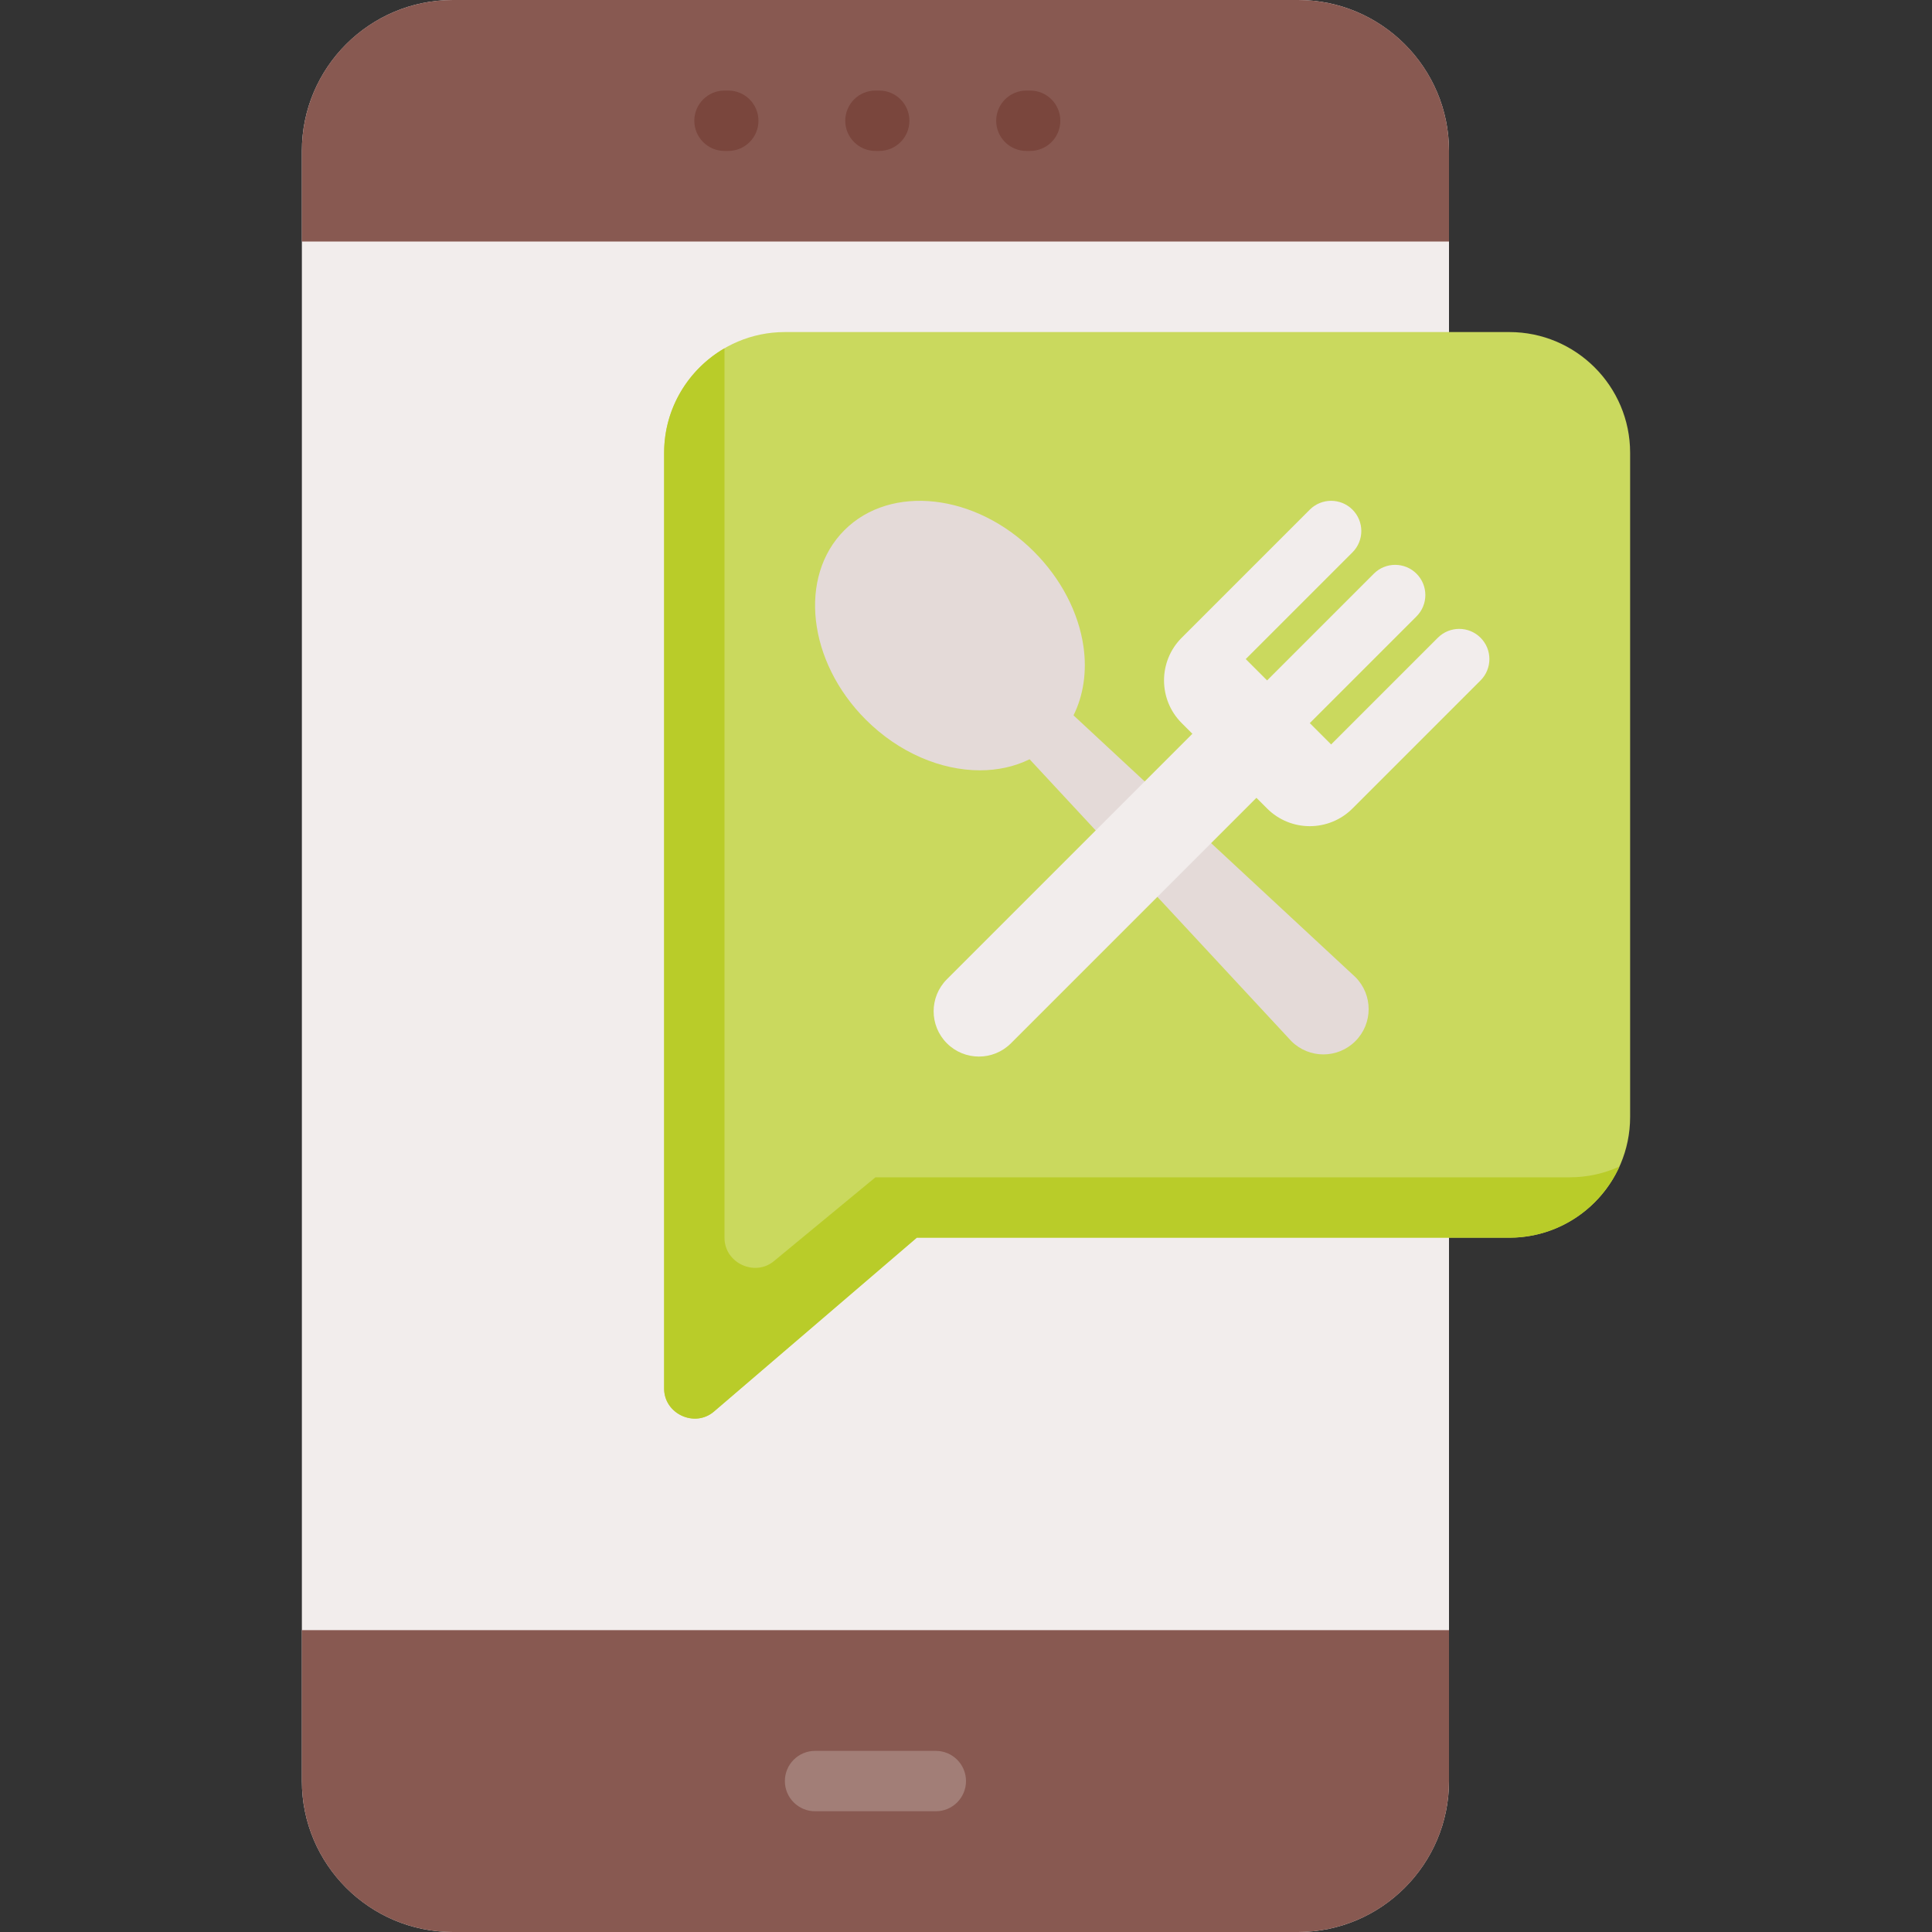 <?xml version="1.0" encoding="iso-8859-1"?>
<!-- Generator: Adobe Illustrator 19.0.0, SVG Export Plug-In . SVG Version: 6.00 Build 0)  -->
<svg version="1.1" id="Capa_1" xmlns="http://www.w3.org/2000/svg" xmlns:xlink="http://www.w3.org/1999/xlink" x="0px" y="0px"
	 viewBox="0 0 512 512" style="enable-background:new 0 0 512 512;" xml:space="preserve">
<rect x="0" y="0" width="512" height="512" fill="#333333" stroke="none"/>
<path style="fill:#F2EDEC;" d="M344,0H120C97.944,0,80,17.944,80,40v432c0,22.056,17.944,40,40,40h224c22.056,0,40-17.944,40-40V40
	C384,17.944,366.056,0,344,0z"/>
<g>
	<path style="fill:#885951;" d="M384,432H80v40c0,22.091,17.909,40,40,40h224c22.091,0,40-17.909,40-40V432z"/>
	<path style="fill:#885951;" d="M344,0H120C97.909,0,80,17.909,80,40v24h304V40C384,17.909,366.091,0,344,0z"/>
</g>
<g>
	<path style="fill:#7A463D;" d="M233,40h-1c-4.418,0-8-3.582-8-8s3.582-8,8-8h1c4.418,0,8,3.582,8,8S237.418,40,233,40z"/>
	<path style="fill:#7A463D;" d="M273,40h-1c-4.418,0-8-3.582-8-8s3.582-8,8-8h1c4.418,0,8,3.582,8,8S277.418,40,273,40z"/>
	<path style="fill:#7A463D;" d="M193,40h-1c-4.418,0-8-3.582-8-8s3.582-8,8-8h1c4.418,0,8,3.582,8,8S197.418,40,193,40z"/>
</g>
<path style="fill:#A27E77;" d="M248,480h-32c-4.418,0-8-3.582-8-8s3.582-8,8-8h32c4.418,0,8,3.582,8,8S252.418,480,248,480z"/>
<path style="fill:#CAD95E;" d="M400,88H208c-17.645,0-32,14.355-32,32v248c0,6.677,8.107,10.445,13.206,6.074L242.959,328H400
	c17.645,0,32-14.355,32-32V120C432,102.355,417.645,88,400,88z"/>
<path style="fill:#B9CC29;" d="M416,312H232l-26.794,22.122c-5.099,4.371-13.206,0.603-13.206-6.074V92.305
	c-9.555,5.542-16,15.877-16,27.695v248c0,6.677,8.107,10.445,13.206,6.074L242.959,328H400c12.956,0,24.129-7.744,29.158-18.842
	C425.141,310.978,420.689,312,416,312z"/>
<path style="fill:#E4DAD8;" d="M359.19,258.94l-74.7-69.364c2.629-5.299,3.587-11.608,2.645-18.205
	c-1.296-9.075-5.967-18.029-13.151-25.213c-15.4-15.402-37.921-17.938-50.204-5.657c-12.282,12.282-9.744,34.804,5.657,50.205
	c8.835,8.835,20.011,13.437,30.255,13.436c4.688,0,9.179-0.969,13.162-2.932l69.366,74.702c4.686,4.687,12.284,4.687,16.97,0
	C363.876,271.225,363.876,263.627,359.19,258.94z"/>
<path style="fill:#F2EDEC;" d="M392.36,169.005c-3.124-3.124-8.19-3.124-11.314,0l-28.284,28.284l-5.657-5.657l28.284-28.284
	c3.124-3.124,3.124-8.19,0-11.314s-8.19-3.124-11.314,0l-28.284,28.284l-5.657-5.657l28.284-28.284c3.124-3.124,3.124-8.19,0-11.314
	s-8.19-3.124-11.314,0l-33.941,33.941c-6.248,6.248-6.248,16.379,0,22.627l2.828,2.828l-65.054,65.054
	c-4.686,4.686-4.686,12.284,0,16.971s12.284,4.686,16.971,0l65.054-65.054l2.828,2.828c6.248,6.248,16.379,6.248,22.627,0
	l33.941-33.941C395.484,177.195,395.484,172.129,392.36,169.005z"/>
<g>
</g>
<g>
</g>
<g>
</g>
<g>
</g>
<g>
</g>
<g>
</g>
<g>
</g>
<g>
</g>
<g>
</g>
<g>
</g>
<g>
</g>
<g>
</g>
<g>
</g>
<g>
</g>
<g>
</g>
</svg>
